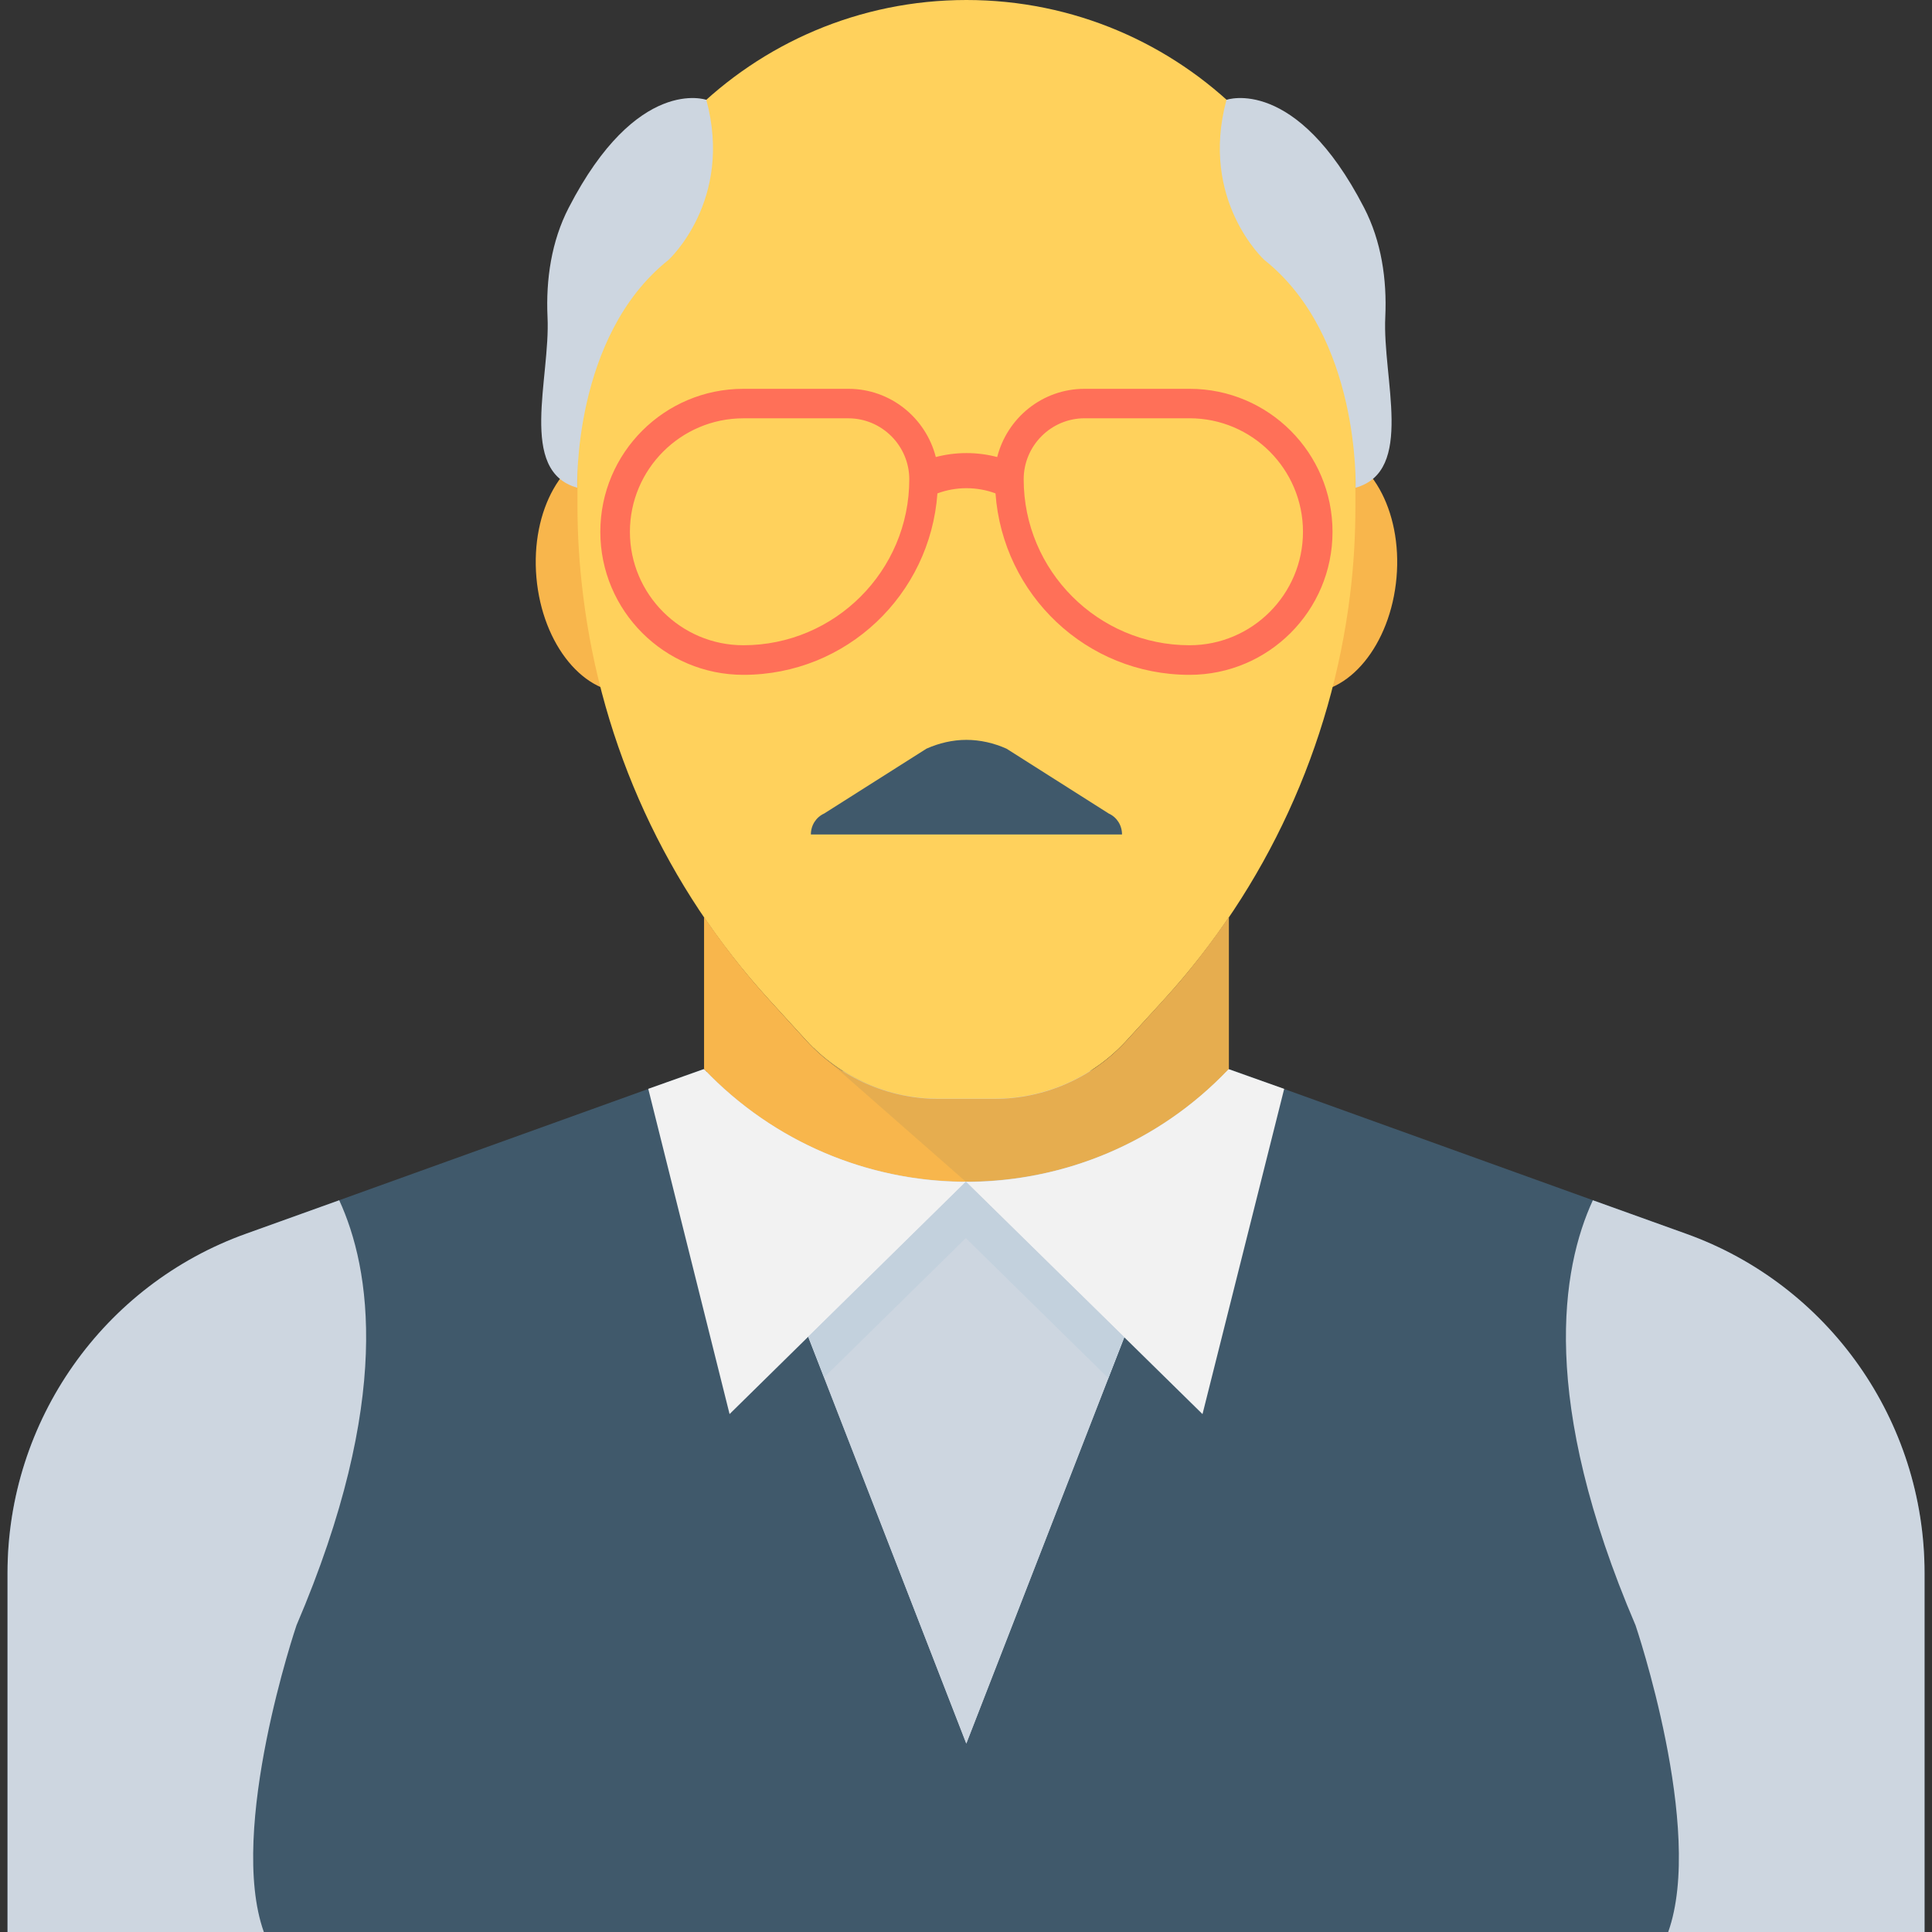 <?xml version="1.0" encoding="iso-8859-1"?>
<!-- Generator: Adobe Illustrator 19.0.0, SVG Export Plug-In . SVG Version: 6.00 Build 0)  -->
<svg version="1.1" id="Capa_1" xmlns="http://www.w3.org/2000/svg" xmlns:xlink="http://www.w3.org/1999/xlink" x="0px" y="0px"
	 viewBox="0 0 512 512" style="enable-background:new 0 0 512 512;" xml:space="preserve">
<rect x="0" y="0" width="512" height="512" fill="#333333" stroke="none"/>
<path style="fill:#40596B;" d="M446.784,326.955l-121.067-43.627h-0.107l-0.107,0.107h-138.88l-0.128-0.107h-0.107L65.227,326.955
	c-37.877,13.547-63.253,49.6-63.253,89.92V512h508.043v-95.125C510.027,376.565,484.661,340.501,446.784,326.955"/>
<g>
	<path style="fill:#ACB3BA;" d="M256.235,321.504c-0.117,0.117-0.224,0.117-0.224,0.117v-0.245
		C256.117,321.376,256.235,321.504,256.235,321.504"/>
	<path style="fill:#ACB3BA;" d="M256.235,321.397v0.213c0,0-0.128,0-0.224-0.107C256.011,321.504,256.117,321.397,256.235,321.397"
		/>
</g>
<g>
	<path style="fill:#CDD6E0;" d="M325.515,283.435l-69.44,178.603l-69.44-178.603h0.107c0.309,0.437,0.523,0.629,0.523,0.629
		s138.251-0.629,137.6,0C324.864,284.149,325.077,283.872,325.515,283.435"/>
	<path style="fill:#CDD6E0;" d="M325.515,283.413l-31.787,81.813l-37.643,96.853l-37.664-97.067l-31.776-81.6h0.107
		c0.309,0.437,0.523,0.651,0.523,0.651h15.893c26.667-0.213,79.893-0.309,106.144-0.213c9.483,0,15.563,0.107,15.563,0.213
		C324.971,284.064,325.173,283.755,325.515,283.413"/>
</g>
<g>
	<path style="fill:#F8B64C;" d="M186.677,283.317c0.853,1.163,0.747,1.163-0.107,0H186.677z"/>
	<path style="fill:#F8B64C;" d="M325.653,283.317c-0.853,1.163-0.96,1.163-0.107,0H325.653z"/>
	<path style="fill:#F8B64C;" d="M186.549,149.184c1.579,17.856-7.104,33.227-19.349,34.293
		c-12.267,1.088-23.477-12.544-25.045-30.421c-1.557-17.856,7.104-33.227,19.371-34.293
		C173.781,117.685,184.992,131.317,186.549,149.184"/>
	<path style="fill:#F8B64C;" d="M370.091,153.067c-1.579,17.877-12.768,31.499-25.045,30.421
		c-12.245-1.067-20.939-16.437-19.349-34.293c1.547-17.877,12.747-31.499,25.024-30.421
		C362.987,119.829,371.659,135.211,370.091,153.067"/>
</g>
<path style="fill:#FFD15C;" d="M256.117,0C199.2,0,153.035,46.144,153.035,103.083v30.955c0,7.872,0.501,15.776,1.483,23.605v0.021
	c4.896,40.043,22.123,77.557,49.355,107.339l9.771,10.709c8.981,9.856,21.664,15.456,34.997,15.456h14.933
	c13.312,0,26.016-5.6,34.997-15.435l9.813-10.731c27.211-29.771,44.459-67.339,49.397-107.349
	c0.981-7.872,1.419-15.733,1.419-23.605v-30.965C359.2,46.144,313.056,0,256.117,0z"/>
<path style="fill:#F8B64C;" d="M308.384,264.96l-9.813,10.795c-8.981,9.856-21.685,15.456-35.019,15.456h-14.891
	c-13.312,0-26.016-5.6-34.997-15.456l-9.813-10.795c-6.293-6.912-12.064-14.293-17.269-21.963v40.309
	c37.771,39.755,101.109,39.787,138.955,0.149l0.128-0.149v-40.309C320.427,250.667,314.677,258.144,308.384,264.96"/>
<g style="opacity:0.1;">
	<g>
		<path style="fill:#40596B;" d="M308.384,264.96l-9.813,10.795c-8.96,9.813-21.664,15.456-34.997,15.456H248.64
			c-12.373,0-24.085-5.045-32.875-13.6l-0.213,0.085l40.416,35.477c0,0,39.787,2.421,69.685-29.856v-40.309
			C320.427,250.667,314.677,258.144,308.384,264.96"/>
	</g>
</g>
<g>
	<path style="fill:#CDD6E0;" d="M510.027,416.853V512h-67.936c9.707-27.189-8.651-81.269-8.651-81.269
		c-25.6-59.829-19.627-94.624-11.317-112.651l24.651,8.853C484.661,340.48,510.027,376.544,510.027,416.853"/>
	<path style="fill:#CDD6E0;" d="M78.571,430.731c0,0-18.357,54.08-8.651,81.269H1.995v-95.147c0-40.309,25.376-76.373,63.253-89.92
		l24.651-8.853C98.197,336.107,104.181,370.891,78.571,430.731"/>
	<path style="fill:#CDD6E0;" d="M152.971,129.248c0,0-1.312-40.085,24.192-60.373c0,0,17.248-15.733,10.016-42.421
		c0,0-18.357-6.496-36.459,28.587c-4.587,8.875-6.08,18.997-5.621,28.981C145.888,100.267,137.237,124.875,152.971,129.248"/>
	<path style="fill:#CDD6E0;" d="M359.243,129.248c0,0,1.312-40.085-24.192-60.373c0,0-17.248-15.733-10.016-42.421
		c0,0,18.357-6.496,36.459,28.587c4.587,8.875,6.08,18.997,5.621,28.981C366.325,100.267,374.965,124.875,359.243,129.248"/>
</g>
<path style="fill:#FF7058;" d="M315.243,103.04h-27.808c-11.211,0-20.523,7.712-23.168,18.08c-5.333-1.397-10.955-1.397-16.267,0
	c-2.656-10.368-11.989-18.08-23.179-18.08h-27.808c-20.939,0-37.92,16.96-37.92,37.899c0,20.917,16.981,37.899,37.92,37.899
	c27.339,0,49.483-21.227,51.413-48.085c4.917-1.835,10.475-1.835,15.392,0c1.941,26.859,24.085,48.085,51.413,48.085
	c20.939,0,37.899-16.981,37.899-37.899C353.131,120,336.181,103.04,315.243,103.04 M196.992,170.997
	c-16.565,0-30.059-13.504-30.059-30.059c0-16.587,13.504-30.08,30.059-30.08h27.829c8.896,0,16.149,7.275,16.149,16.171
	C240.971,151.275,221.237,170.997,196.992,170.997 M315.243,170.997c-24.245,0-43.957-19.733-43.957-43.979
	c0-8.896,7.232-16.171,16.149-16.171h27.808c16.587,0,30.059,13.504,30.059,30.08S331.819,170.997,315.243,170.997"/>
<path style="fill:#40596B;" d="M297.344,221.141h-82.453c0-2.453,1.397-4.587,3.52-5.547l27.104-17.184
	c3.317-1.483,6.933-2.336,10.56-2.336c3.733,0,7.349,0.853,10.667,2.336l27.083,17.184
	C295.968,216.565,297.344,218.688,297.344,221.141"/>
<g>
	<path style="fill:#F2F2F2;" d="M255.968,313.163l-62.624,61.579l-21.547-86.187l14.709-5.227
		c18.667,19.52,43.52,29.547,68.373,29.877L255.968,313.163z"/>
	<path style="fill:#F2F2F2;" d="M340.32,288.565l-21.643,86.187l-62.688-61.579l1.248,0.043
		c24.853-0.331,49.707-10.251,68.267-29.771l0.107-0.107L340.32,288.565z"/>
</g>
<polygon style="fill:#C3D1DD;" points="255.968,313.163 214.197,354.229 218.411,365.024 255.947,328.107 293.717,365.227 
	297.952,354.379 "/>
<g>
</g>
<g>
</g>
<g>
</g>
<g>
</g>
<g>
</g>
<g>
</g>
<g>
</g>
<g>
</g>
<g>
</g>
<g>
</g>
<g>
</g>
<g>
</g>
<g>
</g>
<g>
</g>
<g>
</g>
</svg>
